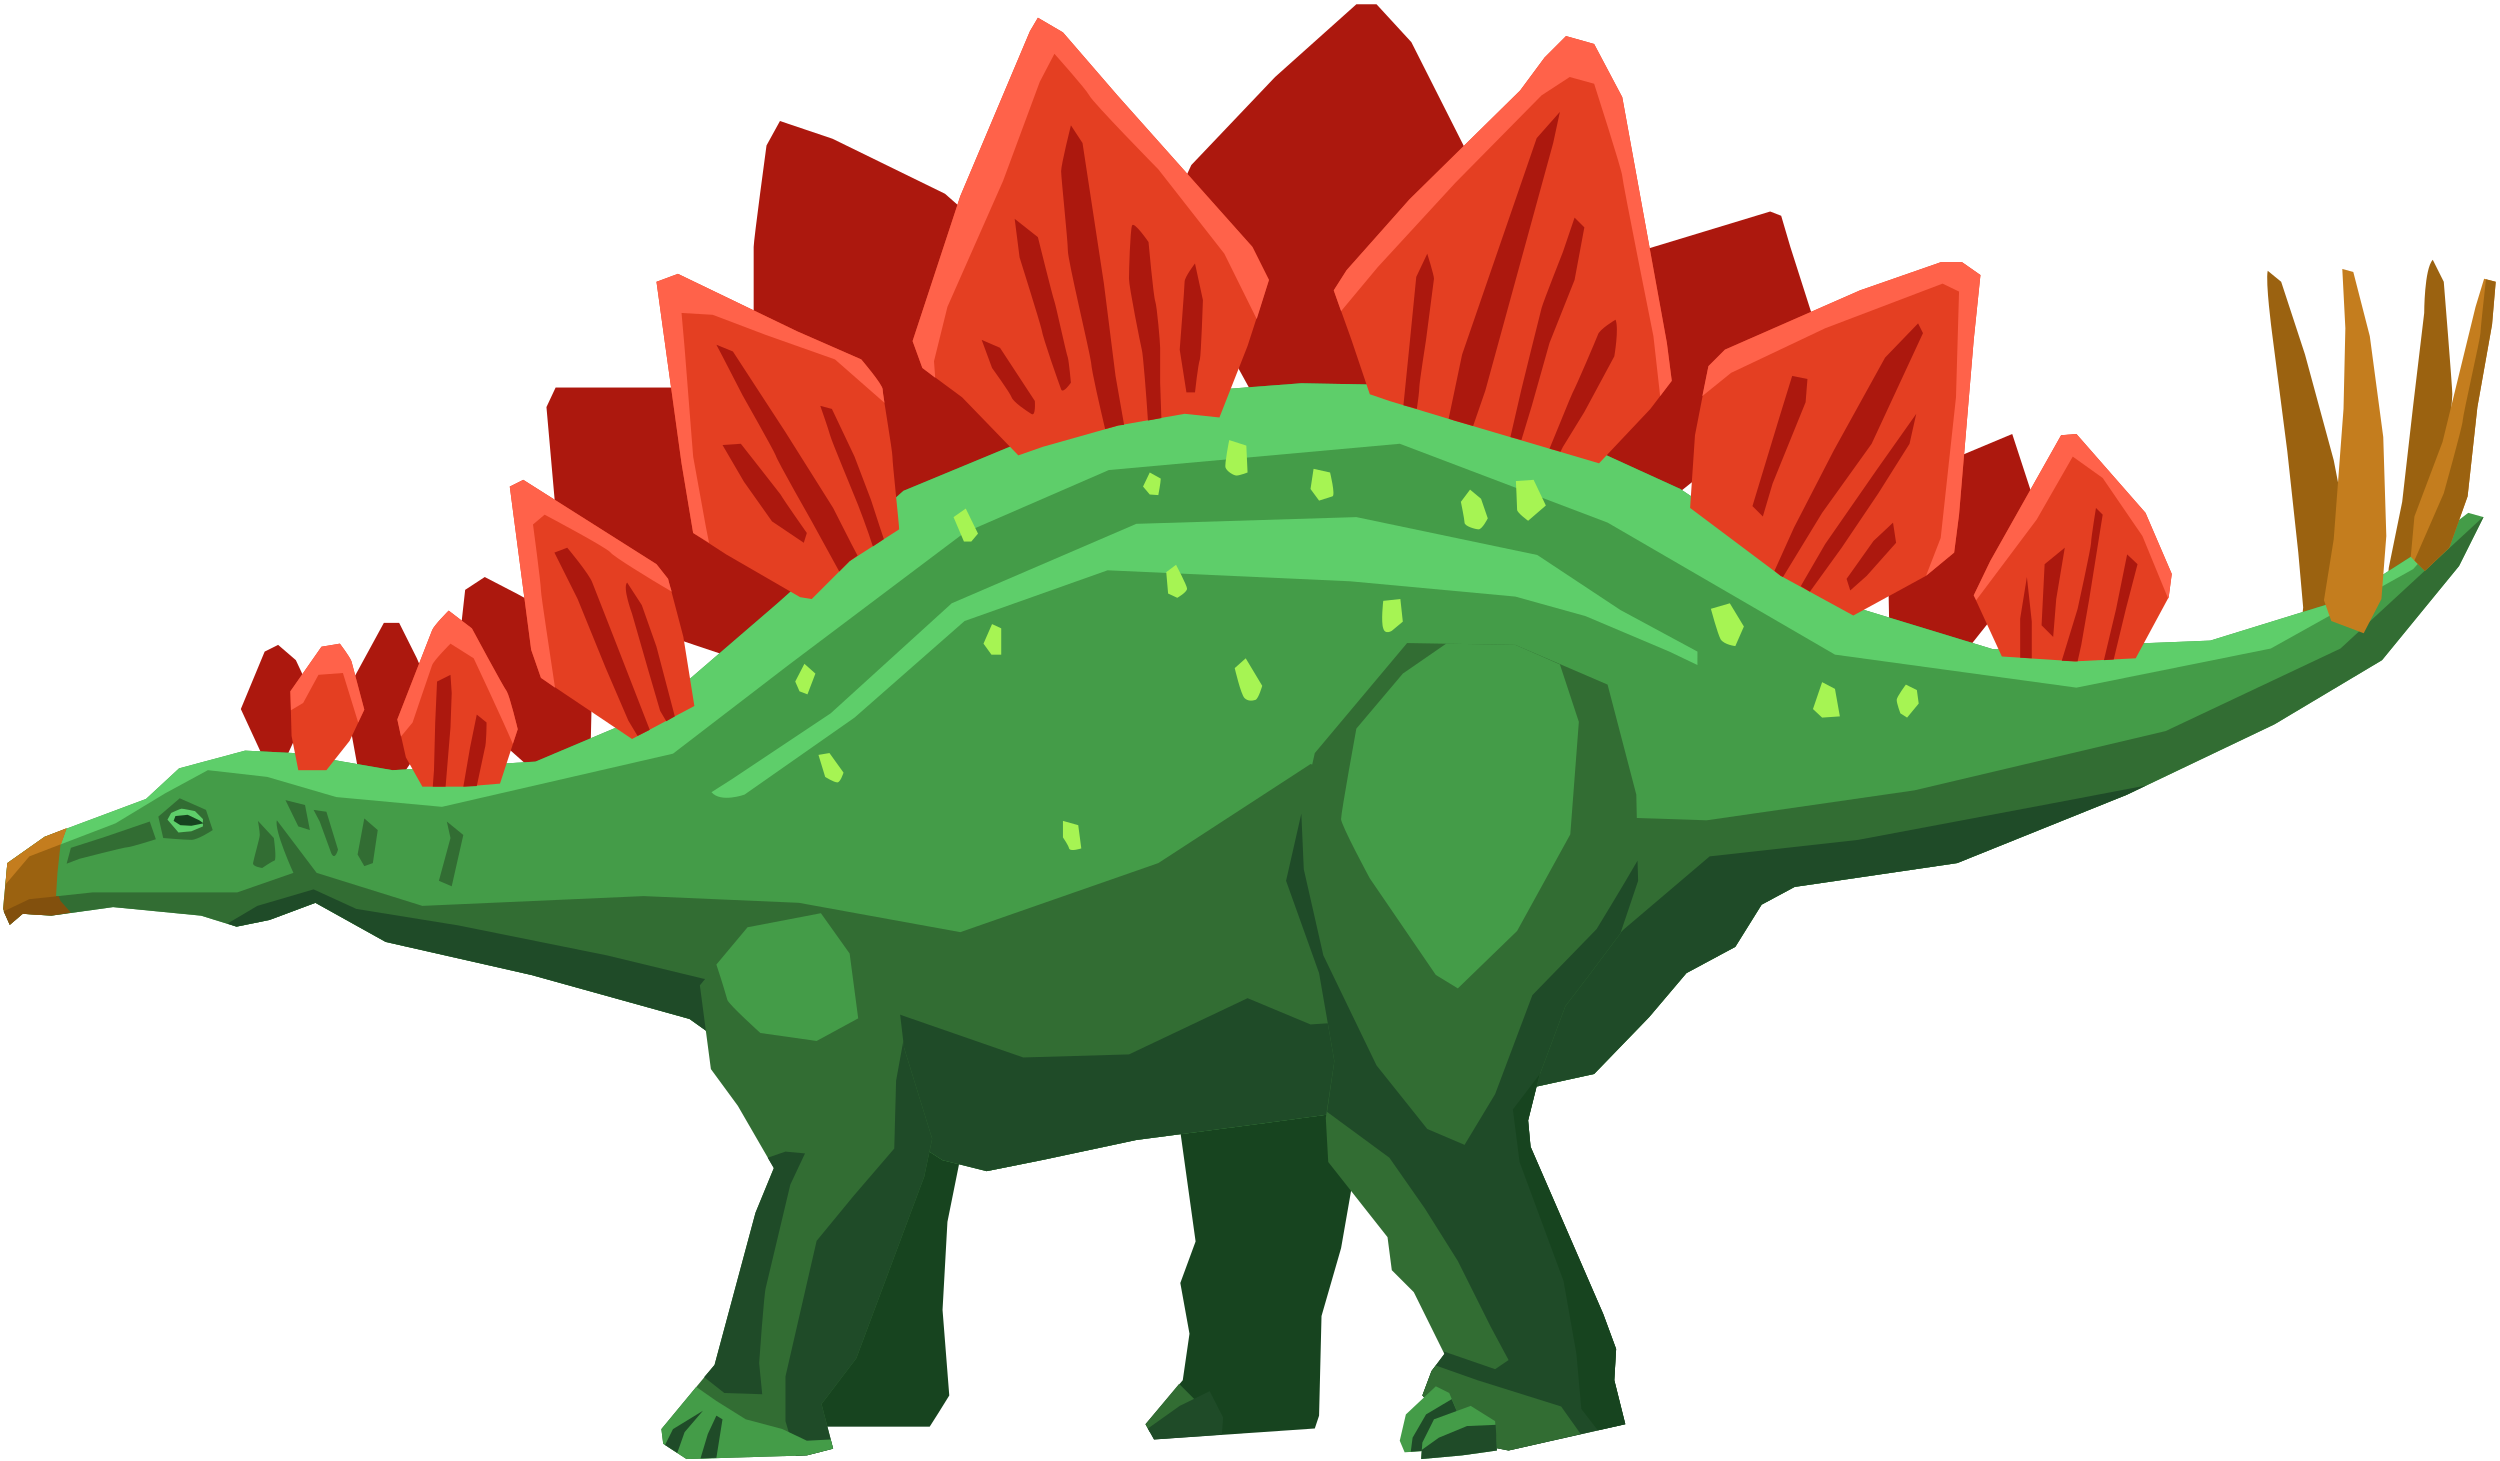 <svg version="1.2" xmlns="http://www.w3.org/2000/svg" viewBox="0 0 409 239" width="409" height="239"><style>.a{fill:#9b6210}.b{fill:#ac180e}.c{fill:#17441f}.d{fill:#449c48}.e{fill:#5ece6a}.f{fill:#326d33}.g{fill:#1f4b28}.h{fill:#e43f22}.i{fill:#ff624a}.j{fill:#82500d}.k{fill:#c47d1e}.l{fill:#a6f453}</style><path class="a" d="m384 99.8l0.3-11.6-2.5-12.9-4.7-17.3-3.9-11.9-2.2-1.8c-0.4 1.8 0.7 10.1 0.7 10.1l2.5 19.4 1.8 16.6 0.8 9-0.4 3.6 5-1.4z"/><path class="a" d="m397.3 91.5l2.5-10.8c0 0 1.4-15.1 1.4-16.2 0-1.1-1.4-18.4-1.4-18.4l-1.8-3.6c-1.4 1.5-1.4 8.7-1.4 8.7l-1.8 15.1-1.8 15.8-2.2 10.8-0.4 5.1z"/><path class="b" d="m321 107.3l5.4-6.8 8.2-7.6-0.7-7.5-4.7-14.4-13.6 5.7-6.9 5.8 0.4 21.2z"/><path class="b" d="m298.6 64.5l-1.1-9.7-4.6-14.4-1.5-5.1-1.8-0.7-23.7 7.2-5.8 4.7-1.4 13.7 1 14 12.6 8.3 7.6-6.1 13.7-5.4 4.3-3.3z"/><path class="b" d="m244.6 41.1l-3.9-14.8-9.8-19.4-5.7-6.2h-3.3l-13.3 11.9-13.7 14.4-2.5 5.4-1.4 4 0.7 4 14 25.5 21.6 0.7 7.6-13.6 7.9-8.3z"/><path class="b" d="m165.8 75.6l0.7-14.4 1.1-12.2-1.5-7.2-11.5-10.1-18.4-9-8.6-2.9-2.2 4c0 0-2.1 15.5-2.1 16.6 0 1 0 19.8 0 19.8l1.4 5.4 3.3 3.9 9 3.6 12.2 11.5z"/><path class="b" d="m130.5 100.1l-2.2-11.1-2.5-14.1-2.5-6.1-7.6-5.4h-24.8l-1.5 3.2 2.2 24.9 1.8 6.5 3.2 1.8 25.6 8.6z"/><path class="b" d="m95.9 103.4l-11.2-6.2-5.4-2.8-3.2 2.1-1.4 12.6 0.3 6.1 12.6 11.2 9-2.9 0.4-17.6z"/><path class="b" d="m71.1 114.5l-2.9-6.8-2.9-5.8h-2.5l-6.1 11.2v2.5l2.1 11.5 6.1 1.1 5.8-8.6 1.4-2.9z"/><path class="b" d="m51.3 114.2l-2.9-6.2-2.9-2.5-2.2 1.1-3.9 9.4 4.3 9.3h2.5z"/><path class="c" d="m221.9 177.9l-0.3 13.7-2.2 12.6-3.2 11.1-0.4 16.3-0.7 2.1-26.3 1.8-1.4-2.5 6.1-7.2 1.1-7.6-1.5-8.3 2.5-6.8-3.2-23z"/><path class="c" d="m158.2 184l-3.2 15.9-0.8 14.4 1.1 14-1.8 2.9-1.4 2.2h-22l-0.3-3.7 4.6-7.9 1.1-12.9-2.5-35z"/><path class="d" d="m406.3 84.6l-2.5-0.7-9.4 7.2-10.8 6.9-22 6.8-35.6 1.4-22.3-6.8-28.8-19.4-20.6-9.4-25.2-7.6-16.2-0.3-27.7 2.1-37.4 15.5-20.6 18.4-20.9 18-18.7 7.9-23.4 1.4-16.2-2.8-7.9-0.4-10.8 2.9-5.4 5-16.6 6.2-6.1 4.3-0.7 7.5 1.1 2.6 2.1-1.8 4.7 0.3 10.1-1.4 14.4 1.4 5.8 1.8 5.4-1.1 7.5-2.8 11.5 6.4 23.8 5.4 25.9 7.2 10.1 7.2 19.5 8.3 11.8 7.6 7.2 1.8 9-1.8 15.5-3.3 21.3-2.8 16.2-2.2 22.3-2.5 15.1-3.3 9-9.3 6.1-7.2 8-4.3 4.3-6.9 5.4-2.9 26.6-3.9 27.8-11.2 24.1-11.5 17.6-10.5 12.6-15.4z"/><path class="e" d="m0.9 144.7l0.3-3.5 6.1-4.3 16.6-6.2 5.4-5 10.8-2.9 7.9 0.4 16.2 2.8 23.4-1.4 18.7-7.9 20.9-18 20.6-18.4 37.4-15.5 27.7-2.1 16.2 0.3 25.2 7.6 20.6 9.4 28.8 19.4 22.3 6.8 35.6-1.4 22-6.8 10.8-6.9 6.8-5.2-6.4 7.2-23.3 13-31.8 6.4-39.5-5.4-37.2-21.6-34-12.9-47.6 4.3-23.7 10.3-28.7 21.6-18.9 14.5-37.8 8.7-17.3-1.6-11.3-3.3-9.7-1.1-7 3.8-8.1 4.9-14.1 5.4z"/><path class="f" d="m4.8 147.1l10.3-1.1h12.4 11.3l9.2-3.2c0 0-3.2-7-2.7-8.6l6.5 8.6 17.3 5.4 36.2-1.6 25.4 1.1 26.4 4.8 32.4-11.3 24.9-16.2 31.3 8.1 33.5 1.1 34-4.9 41.1-9.7 28.6-13.5 23.3-21.5h0.1l-4 8-12.6 15.4-17.6 10.5-24.1 11.5-27.8 11.2-26.6 3.9-5.4 2.9-4.3 6.9-8 4.3-6.1 7.2-9 9.3-15.1 3.3-22.3 2.5-16.2 2.2-21.3 2.8-15.5 3.3-9 1.8-7.2-1.8-11.8-7.6-19.5-8.3-10.1-7.2-25.9-7.2-23.8-5.4-11.5-6.4-7.5 2.8-5.4 1.1-5.8-1.8-14.4-1.4-10.1 1.4-4.7-0.3-2.1 1.8-1-2.2z"/><path class="g" d="m42.1 148.2l9.2-2.7 7 3.2 16.7 2.7 24.3 4.9 15.7 3.8 30.8 5.4 21.6 7.5 17.3-0.5 19.4-9.2 10.3 4.3 37.8-2.7 13.5-12.9 14-11.9 24.3-2.7 31.9-6 15.2-2.9-3.1 1.5-27.8 11.2-26.6 3.9-5.4 2.9-4.3 6.9-8 4.3-6.1 7.2-9 9.3-15.1 3.3-22.3 2.5-16.2 2.2-21.3 2.8-15.5 3.3-9 1.8-7.2-1.8-11.8-7.6-19.5-8.3-10.1-7.2-25.9-7.2-23.8-5.4-11.5-6.4-7.5 2.8-5.4 1.1-1.5-0.5z"/><path class="e" d="m277.7 106.6l-12.6-6.8-13.6-9-29.6-6.2-36 1.1-30.2 13-19.8 18-16.2 10.8-3.3 2.1c1.5 1.8 5.4 0.4 5.4 0.4l18-12.6 18-15.8 23.4-8.3 39.7 1.8 27 2.5 11.5 3.2 13.7 5.8 4.6 2.2z"/><path class="f" d="m263 112l4.7 18 0.3 14.1-2.9 8.6-5.4 7.2-3.6 4.7-4.3 11.5-1.8 7.2 0.4 4.3 11.9 27.4 2.1 5.7-0.3 5.1 1.8 7.2-19.1 4.3-7.2-1.4-6.9-7.6 1.5-4 2.1-2.8-5-10.1-3.6-3.6-0.7-5.4-9.7-12.3-0.4-7.2 1.4-9.3-2.5-14.4-5.4-15.1 4.7-20.9 15.1-18 17.7 0.3z"/><path class="d" d="m219.4 134c0-1.1 2.5-14.8 2.5-14.8l7.6-9 7.1-4.9 11.3 0.2 7.3 3.2 3.1 9.4-1.4 18.4-8.7 15.8-9.7 9.4-3.6-2.2-10.8-15.8c0 0-4.7-8.7-4.7-9.7z"/><path class="g" d="m236.3 221.5l-0.1-0.4 8.4 2.9 2.2-1.5-2.9-5.4-5.4-10.8-5.4-8.6-5.8-8.3-10.2-7.5 1.2-8.3-2.5-14.4-5.4-15.1 2.5-11 0.4 9.1 3.2 14.1 8.7 18 8.3 10.4 6.1 2.6 5-8.3 6.1-16.2 10.5-10.8c0 0 4.1-6.7 6.7-11.2l0.1 3.3-2.9 8.6-5.4 7.2-3.6 4.7-4.3 11.5-1.8 7.2 0.4 4.3 11.9 27.4 2.1 5.7-0.3 5.1 1.8 7.2-19.1 4.3-7.2-1.4-6.9-7.6 1.5-4z"/><path class="c" d="m251.8 176.1l-1.8 7.2 0.4 4.3 11.9 27.4 2.1 5.7-0.3 5.1 1.8 7.2-4.5 1-2.7-3.5-0.8-9-2.1-11.9-7.2-19.5-1.1-8.6 4.5-5.9z"/><path class="f" d="m234.2 224.3l0.7-0.9 6.8 2.4 13.7 4.3 3.2 4.5-11.8 2.7-7.2-1.4-6.9-7.6z"/><path class="d" d="m238.9 232.2l-1.8-4.3-2.2-1.1-4.9 4.6-1 4.3 0.8 1.9 4.3-0.3z"/><path class="g" d="m230.8 237.5l0.3-2.3 2.2-3.8 4.2-2.5 1.4 3.3-4.8 5.1z"/><path class="d" d="m240.6 230l4 2.5 0.3 4.8-5.7 0.8-6.7 0.6 0.2-2.7 1.9-3.8z"/><path class="g" d="m240 233.3l4.7-0.2 0.2 4.2-5.7 0.8-6.7 0.6 0.1-1.5 2.8-2z"/><path class="f" d="m187.4 233l5.5-6.6 2.8 2.8-7.6 5.1z"/><path class="g" d="m187.8 233.7l5.2-3.7 4.9-2.4 2.2 4.3-0.2 2.8-11.1 0.8z"/><path class="f" d="m139.8 152l6.5 5.9 1.6 13.5 4.6 14.9-1.3 6.2-11.1 29.7-5.7 7.5 1.9 7.3-4.3 1.1-19.7 0.6-3.8-2.5-0.3-2.4 8.7-10.5 6.7-24.9 3-7.3-5.9-10.2-4.4-6-1.8-13.7 7.8-9.5 12.7-2.4z"/><path class="d" d="m119 163.6c-0.1-0.4-0.9-3.1-1.8-5.8l5.1-6.1 12-2.3 4.7 6.6 1.4 10.6-6.8 3.7-9.2-1.3c0 0-5.1-4.6-5.4-5.4z"/><path class="g" d="m128.5 232.5v-7.3l5.1-22.2 6-7.3 6.7-7.8 0.3-11.1 1.2-6.6 0.1 1.2 4.6 14.9-1.3 6.2-11.1 29.7-5.7 7.5 1.9 7.3-4.3 1.1-1.8 0.1z"/><path class="g" d="m116.9 223.3l6.7-24.9 3-7.3-1-1.7 2.9-1 3.2 0.3-2.4 5.1c0 0-3.8 16-4 16.8-0.3 0.8-1.1 12.4-1.1 12.4l0.5 5.1-6.2-0.2-3.3-2.6z"/><path class="d" d="m117.2 229.2l4.8 3 6 1.6 4 1.9 3.9-0.2 0.4 1.5-4.3 1.1-19.7 0.6-3.8-2.5-0.3-2.4 5.7-6.9z"/><path class="g" d="m115.8 234.6l1.4-3 1 0.6-1 6.3-2.6 0.1z"/><path class="g" d="m110.1 233.8l4.9-3-3 3.5-1.2 3.4-2-1.3z"/><path class="h" d="m349.4 107.7l-10 0.5-11.9-0.8-4.6-10 2.7-5.6 11.6-20.6 2.5-0.2 11.3 12.9 4.3 10-0.5 3.8z"/><path class="i" d="m337.2 71.2l2.5-0.2 11.3 12.9 4.3 10-0.5 3.8-0.1 0.2-4.2-10.2-6.5-9.5-4.9-3.5-5.9 10.3-9.9 13.2-0.4-0.8 2.7-5.6z"/><path class="b" d="m337.8 89.6l-1.4 8.4-0.5 6.2-1.9-1.9 0.5-10z"/><path class="b" d="m337.3 108.1l2.6-8.5c0 0 2.2-10 2.2-10.8 0-0.8 0.8-5.7 0.8-5.7l1.1 1.1-2.2 13.8-1.3 7.5-0.6 2.7h-0.5z"/><path class="b" d="m346.2 99.6l1.8-8.9 1.7 1.6-1.9 7.3-2 8.3-1.6 0.1z"/><path class="b" d="m332.4 101.7v5.7 0.3l-1.9-0.1v-6.4l1.1-6.8z"/><path class="h" d="m321 42.9l3 2.1-1.1 10.6-2.4 28.6-0.8 6.2-4.6 3.8-11.9 6.5-11.9-6.5-14.8-11.1 0.8-11.9 2.2-11.3 2.7-2.7 22.1-9.7 13.2-4.6z"/><path class="b" d="m310.2 88.8l-4.8 5.4-2.7 2.4-0.6-1.9 4.4-6.2 3.2-3z"/><path class="b" d="m295.4 65.8l-5.4 13.3-1.6 5.4-1.7-1.7 4.4-14.5 2.1-6.8 2.5 0.5z"/><path class="i" d="m282.2 57.2l22.1-9.7 13.2-4.6h3.5l3 2.1-1.1 10.6-2.4 28.6-0.8 6.2-4.6 3.8 2.4-6.2 2.5-23 0.5-17.3-2.7-1.3-19.2 7.3-15.4 7.3-4.7 3.8 1-4.9z"/><path class="b" d="m293.5 86.3l6.5-12.6 8.4-15.2 5.4-5.6 0.8 1.6-8.4 18.1-8.1 11.3-6.4 10.5-0.4-0.2-1-0.8z"/><path class="b" d="m298.6 89l8.4-12.1 6.5-9.2-1.1 4.9-5.1 8.1-6 8.9-5.2 7.2-1.5-0.9z"/><path class="h" d="m256.2 5.9l4.6 1.3 4.6 8.7 7.3 40.2 0.8 6.2-3.5 4.6-8.4 8.9-23.7-7-10.6-3.2-3.2-1.1-3-8.9-2.9-8.1 2.1-3.3 10.3-11.6 18.1-17.8 4-5.4z"/><path class="i" d="m219.4 50.9l-1.2-3.4 2.1-3.3 10.3-11.6 18.1-17.8 4-5.4 3.5-3.5 4.6 1.3 4.6 8.7 7.3 40.2 0.8 6.2-1.9 2.5-1.1-9.8c0 0-5.1-25.4-5.1-26.2 0-0.8-4.6-15.1-4.6-15.1l-4-1.1-4.6 3-14.1 14.3-12.7 13.8z"/><path class="b" d="m237 68.5l2.2-10.5 8.1-23.5 4.1-11.9 3.8-4.3-1.1 5.1-11.1 40.5-2 5.8-3.1-0.9z"/><path class="b" d="m230.6 56.4l1.1-11.1 1.8-3.8c0 0 1.1 3.5 1.1 4.1l-1.3 10c0 0-1.1 7-1.1 7.8 0 0.5-0.2 2.2-0.4 3.5l-2.2-0.6c0.3-3.1 1-9.9 1-9.9z"/><path class="b" d="m248.9 63.7c0 0 3-12.2 3.3-13.3 0.3-1.1 3.5-9.2 3.5-9.2l1.9-5.6 1.6 1.6-1.6 8.6-4.1 10.3-2.9 10.3-1.7 5.6-1.8-0.5z"/><path class="b" d="m257.3 64.2c0.6-1.1 3.8-8.6 4.1-9.4 0.2-0.9 2.9-2.5 2.9-2.5 0.6 1.4-0.2 6-0.2 6l-4.9 9.1-3.5 5.7-0.4 0.8-1.8-0.5c1.1-2.6 3.4-8.4 3.8-9.2z"/><path class="h" d="m199.5 68.3l4.6-11.7 3.5-10.8-2.7-5.4-22.1-24.8-8.9-10.3-4.1-2.4-1.3 2.2-11.4 27-7.8 23.7 1.6 4.4 6.5 4.8 9.2 9.5 4-1.4 12.4-3.5 10.8-1.9z"/><path class="b" d="m169.8 38.8c0 0 2.4 9.7 2.7 10.5 0.3 0.9 1.9 8.4 2.2 9.2 0.2 0.8 0.5 4.1 0.5 4.1 0 0-1.3 1.9-1.6 1.1-0.3-0.8-3-8.4-3.2-9.8-0.3-1.3-3.6-11.8-3.6-11.8l-0.8-6.3z"/><path class="b" d="m196.8 49.1c0 0-0.3 8.9-0.5 9.7-0.3 0.8-0.8 5.4-0.8 5.4h-1.4l-1.1-7c0 0 0.8-10.3 0.8-11.1 0-0.8 1.7-3 1.7-3z"/><path class="b" d="m163.6 56.9l5.7 8.7c0 0 0.2 2.7-0.6 2.1-0.8-0.5-2.9-1.9-3.2-2.7-0.3-0.8-3.2-4.8-3.2-4.8l-1.7-4.6z"/><path class="i" d="m168.5 5.1l1.3-2.2 4.1 2.4 8.9 10.3 22.1 24.8 2.7 5.4-2 6.4-5.3-10.7-10.8-13.8c0 0-10.8-11-11.3-12.1-0.6-1.1-5.7-6.8-5.7-6.8l-2.4 4.6-6 16.2-9.1 20.6-2.2 8.9 0.2 2.7-2.1-1.6-1.6-4.4 7.8-23.7z"/><path class="b" d="m177.1 23.4l3.5 23 1.9 15.1 1.4 8-0.9 0.1-2.2 0.6c-0.8-3.4-2.2-9.4-2.3-10.9-0.3-2.1-3.8-16.7-3.8-18.3 0-1.6-1.1-11.9-1.1-13 0-1.1 1.6-7.5 1.6-7.5z"/><path class="b" d="m187.9 39.6c0 0 0.8 8.9 1.1 9.7 0.3 0.9 0.8 6.8 0.8 7.6 0 0.8 0 5.7 0 5.7l0.2 5.8-2.2 0.4c-0.2-3.3-0.8-11-1-11.6-0.2-0.8-2.1-10.3-2.1-11.6 0-1.4 0.2-7.9 0.5-8.7 0.3-0.8 2.7 2.7 2.7 2.7z"/><path class="h" d="m147.1 86.6c0-0.8-1.1-10.8-1.1-11.9 0-1-1.6-10.2-1.6-11 0-0.8-3.5-4.9-3.5-4.9l-10.5-4.6-19.5-9.4-3.5 1.3 4.1 29.7 1.9 11.4 5.4 3.5 12.1 7 1.9 0.3 6.2-6.2z"/><path class="i" d="m110.9 44.8l19.5 9.4 10.5 4.6c0 0 3.5 4.1 3.5 4.9 0 0.2 0.1 1 0.3 2.2l-8.1-7.1-11.3-4-8.7-3.3-5.1-0.3 0.5 5.7 1.4 17.8 2.1 11.6 0.5 2.5-2.6-1.6-1.9-11.4-4.1-29.7z"/><path class="b" d="m121.2 72.6c0 0 5.9 7.5 6.5 8.3 0.5 0.9 4.3 6.3 4.3 6.3l-0.5 1.6-5.2-3.5-4.6-6.5-3.5-6z"/><path class="b" d="m139.8 74.7l2.7 7.1 1.4 4.3 0.7 2.1-1.8 1.2c-0.7-2.3-2.5-7.1-3-8.2-0.5-1.3-3.7-8.9-4-10-0.3-1.1-1.6-4.8-1.6-4.8l1.9 0.5z"/><path class="b" d="m128.5 70.7l7.8 12.4 3 5.9 1 1.9-1.3 0.9-1.7 1.7-4.5-8.2c0 0-5.7-10-5.9-10.8-0.3-0.8-5.4-9.8-5.4-9.8l-3.3-6.4-1-1.9 2.7 1.1z"/><path class="h" d="m113.6 115.5c-0.2-1.1-1.6-10.2-1.8-11.3-0.3-1.1-2.5-9.5-2.5-9.5l-1.9-2.4-21.8-13.8-2.2 1.1 3.5 26.7 1.6 4.6 14.9 10z"/><path class="i" d="m85.6 78.5l21.8 13.8 1.9 2.4c0 0 0.2 0.9 0.6 2.1-3.6-2.1-9.6-5.8-10-6.4-0.6-0.8-10.8-6.2-10.8-6.2l-1.9 1.6c0 0 1.3 9.7 1.3 10.8 0 0.8 1.6 11.1 2.3 15.9l-2.3-1.6-1.6-4.6-3.5-26.7z"/><path class="b" d="m96.9 95.3c0.5 1.3 3.8 9.7 3.8 9.7l5.6 14.4-2 1-1.5-2.5-3.7-8.6-4.6-11.3-3.8-7.6 2.1-0.8c0 0 3.6 4.3 4.1 5.7z"/><path class="b" d="m105 99l2.4 6.8 3 11.4-1.4 0.8-1-1.7-1.9-6.5-2.7-9.4c0 0-1.6-4.3-0.8-5.1z"/><path class="h" d="m81.8 128.2l2.9-8.9c0 0-1.3-5.4-1.8-6.2-0.6-0.8-5.7-10.3-5.7-10.3l-3.8-2.9c0 0-2.4 2.4-2.7 3.2-0.3 0.8-5.7 14.6-5.7 14.6l1.4 6.2 2.7 4.8h6.7z"/><path class="i" d="m65.6 120.5l-0.6-2.8c0 0 5.4-13.8 5.7-14.6 0.3-0.8 2.7-3.2 2.7-3.2l3.8 2.9c0 0 5.1 9.5 5.7 10.3 0.5 0.8 1.8 6.2 1.8 6.2l-0.8 2.4c-1.6-3.8-6.4-14-6.4-14l-3.8-2.4c0 0-2.7 2.7-3 3.5-0.3 0.8-3.2 9.4-3.2 9.4z"/><path class="b" d="m71 126l0.2-7.8 0.3-6.7 2.2-1.1 0.2 3-0.2 5.6-0.8 9.7h-2.1z"/><path class="b" d="m78 116.9l1.6 1.3c0 0 0 3.5-0.3 4.3-0.1 0.6-0.9 4.1-1.3 6.1l-2.2 0.1 1.1-6.4z"/><path class="h" d="m53.4 126l3.8-4.8 2.4-5.1c0 0-1.9-7.1-2.1-7.9-0.3-0.8-1.9-2.9-1.9-2.9l-3 0.5-5.1 7.3 0.2 7.3 1.1 5.6z"/><path class="i" d="m47.5 113.1l5.1-7.3 3-0.5c0 0 1.6 2.1 1.9 2.9 0.2 0.8 2.1 7.9 2.1 7.9l-1 2.1-2.5-8.1-4 0.3-2.5 4.6c0 0-1 0.6-2 1.2z"/><path class="a" d="m0.5 148.7l0.7-7.5 6.1-4.3 3.6-1.4-1 2.7-0.5 4.6-0.3 4.9-2.5 2-2.9-0.2-2.1 1.8z"/><path class="j" d="m8.4 149.8l-4.7-0.3-2.1 1.8-1-2.2 4.2-2 4.8-0.5 0.3 0.8 1.7 1.9z"/><path class="k" d="m10 138.1l-5.2 2-3.9 4.6 0.3-3.5 6.1-4.3 3.6-1.4z"/><path class="f" d="m53.4 132.8l1.9 6.2c0 0-0.5 1.9-1.1 0.6-0.5-1.4-1.9-5.2-1.9-5.2l-1-1.9z"/><path class="f" d="m61.8 135.8l-0.8 5.4-1.4 0.5-1.1-1.9 1.1-5.9z"/><path class="f" d="m49.9 131.7l0.8 4.1-1.9-0.6-2.1-4.3z"/><path class="f" d="m75.8 136.6l-1.9 8.4-2.1-0.9 1.9-7-0.6-2.7z"/><path class="f" d="m25.9 133.6l3.5-3 4.3 1.9 1.1 3.3c0 0-2.4 1.6-3.5 1.6-1.1 0-4.6-0.3-4.6-0.3z"/><path class="e" d="m28 133c0 0 1.5-0.7 1.7-0.7 0.3 0 2.2 0.4 2.2 0.4l1.3 1.3v1.2c0 0-1.7 0.7-1.9 0.8-0.2 0-2.1 0.2-2.1 0.2l-1.8-2.1z"/><path class="c" d="m28.7 133.5l2-0.2 1.9 0.9 0.7 0.5-2 0.4-1.8-0.1-1.1-0.7z"/><path class="f" d="m24.5 134.4l1 2.9c0 0-4.1 1.3-4.6 1.3-0.6 0-7.9 1.9-7.9 1.9l-2.1 0.8 0.7-2.6 5.6-1.8z"/><path class="f" d="m44.8 137.1c0 0 0.5 3.5 0.1 3.7-0.4 0.1-2 1.2-2 1.2 0 0-1.6-0.2-1.5-0.8 0.1-0.7 1.1-4.1 1.1-4.6 0-0.6-0.3-2.3-0.3-2.3z"/><path class="l" d="m250.9 78.5l2 4.2-2.9 2.5c0 0-1.8-1.3-1.8-1.8 0-0.6-0.2-4.7-0.2-4.7z"/><path class="l" d="m283 98.7l2.3 3.8-1.4 3.2c0 0-1.8-0.2-2.4-1.1-0.5-0.9-1.6-5-1.6-5z"/><path class="l" d="m242.3 81.6l1.1 3.2c0 0-0.9 1.8-1.5 1.8-0.5 0-2.3-0.5-2.3-1.1 0-0.5-0.6-3.4-0.6-3.4l1.5-2z"/><path class="l" d="m217.6 77.3c0 0 0.9 3.7 0.4 3.9-0.6 0.2-2.2 0.7-2.2 0.7l-1.4-1.9 0.5-3.3z"/><path class="l" d="m203.9 72.9l0.2 4.4c0 0-1.3 0.5-1.8 0.5-0.5 0-1.6-0.7-1.8-1.3-0.2-0.5 0.6-4.5 0.6-4.5z"/><path class="l" d="m229.1 98l0.4 3.7-1.8 1.5c0 0-1.1 0.7-1.4-0.4-0.4-1.1 0-4.5 0-4.5z"/><path class="l" d="m203.8 107.7l2.7 4.5c0 0-0.6 2.1-1.1 2.3-0.6 0.2-1.3 0.2-1.8-0.3-0.6-0.6-1.6-4.9-1.6-4.9z"/><path class="l" d="m192.4 92.4c0 0 1.8 3.4 1.8 3.9 0 0.6-1.6 1.5-1.6 1.5l-1.5-0.7-0.3-3.5z"/><path class="l" d="m189.9 78.3c0 0.6-0.4 2.7-0.4 2.7l-1.4-0.1-1.1-1.3 1.1-2.3z"/><path class="l" d="m158 83.2l2 4.1-1.1 1.3h-1.2l-1.7-4z"/><path class="l" d="m163.8 102.8v4.3h-1.6l-1.3-1.8 1.4-3.2z"/><path class="l" d="m135.7 123.2l2.3 3.2c0 0-0.5 1.6-1 1.6-0.6 0-2-0.9-2-0.9l-1.1-3.6z"/><path class="l" d="m133.4 110.2l-1.3 3.4-1.3-0.5-0.7-1.6 1.5-2.9z"/><path class="l" d="m176.4 135l0.5 3.8c0 0-1.8 0.6-2 0-0.1-0.5-1-1.8-1-1.8v-2.7z"/><path class="l" d="m300.2 112.7l0.8 4.5-2.9 0.2-1.5-1.4 1.5-4.4z"/><path class="l" d="m313.9 115.1l-1.9 2.3-1.1-0.7c0 0-0.6-1.6-0.6-2.2 0-0.5 1.5-2.5 1.5-2.5l1.8 0.9z"/><path class="k" d="m406.4 45.6l1.9 0.5-0.6 7-2.4 13.5-1.6 14.6-3 8.4-4 3.8-2.3-2.3 0.6-6.6 4.6-12.2 5.4-22.1z"/><path class="a" d="m396.7 93.4l-1.7-1.7 4.8-11c0 0 3.1-11.1 3.1-11.9 0-0.8 2.9-13.5 2.9-14.3 0-0.5 0.5-5.2 0.9-8.8l1.6 0.4-0.6 7-2.4 13.5-1.6 14.6-3 8.4z"/><path class="k" d="m383.2 44l1.8 0.5 2.7 10.5 2.2 16.5 0.5 16.2-0.8 10.3-2.9 5.6-5.3-2-1.2-3.4 1.6-10 1.6-21.3 0.3-13.2z"/></svg>